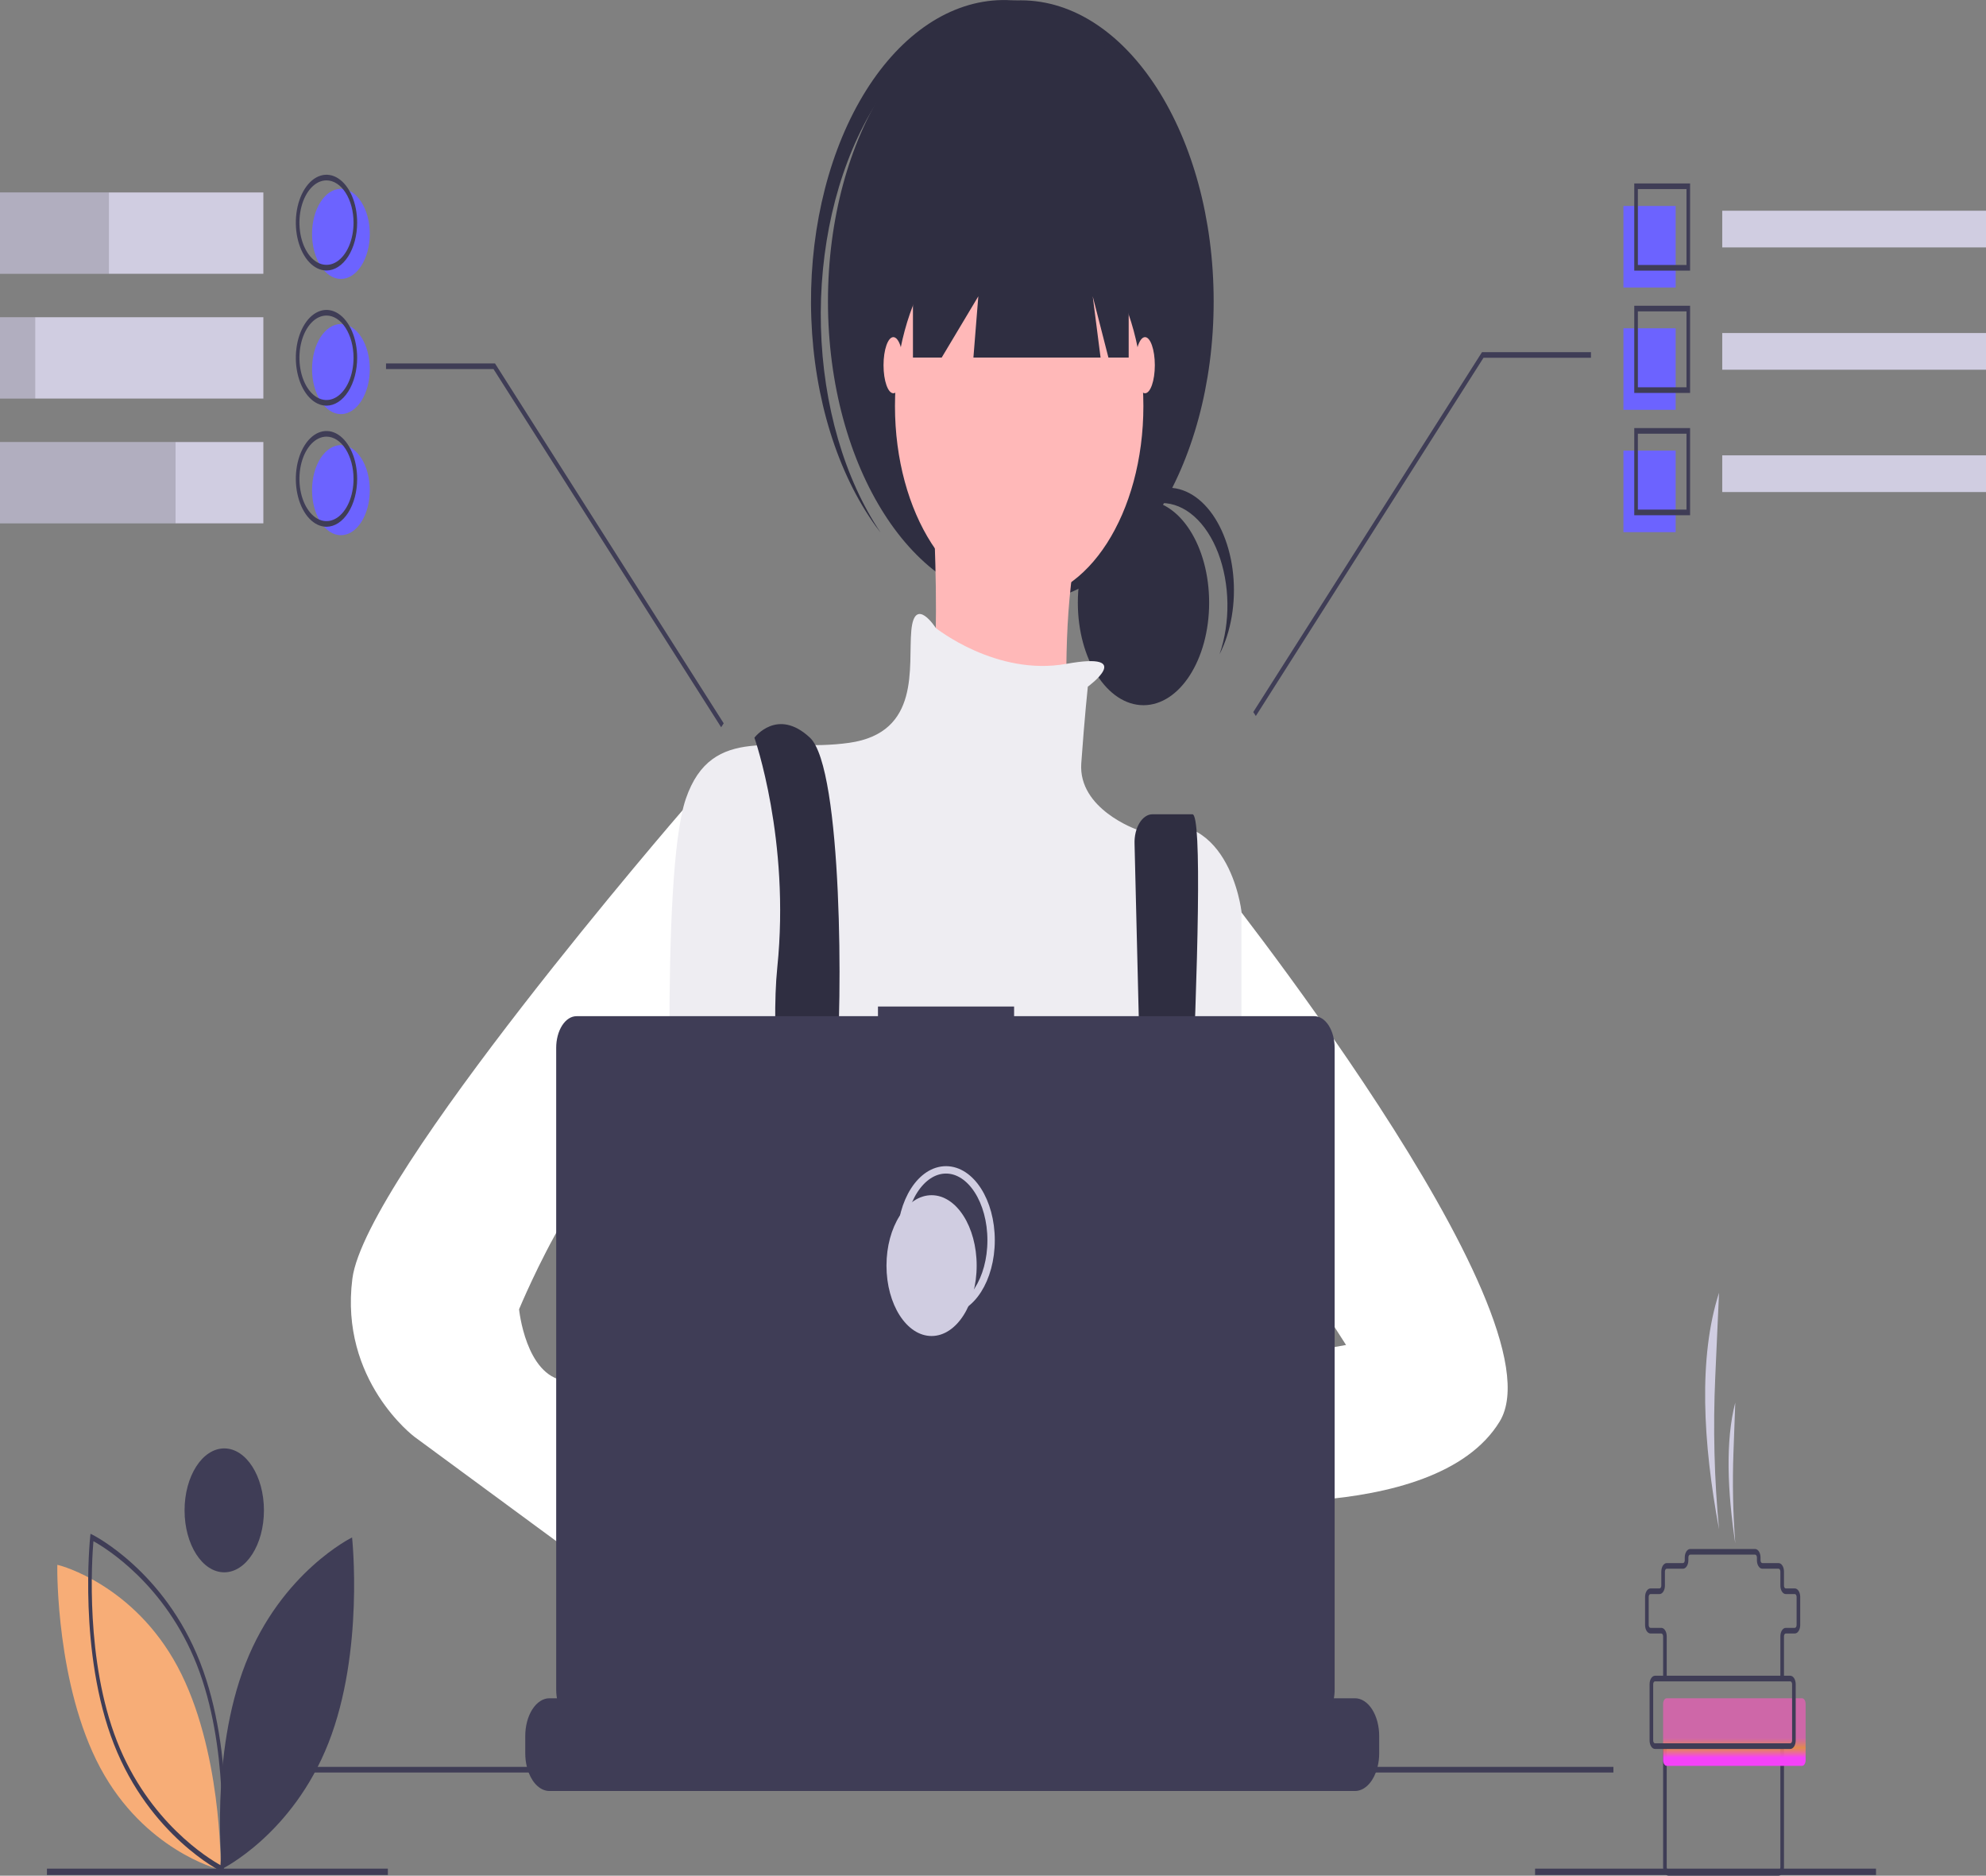 <svg width="538" height="508" viewBox="0 0 538 508" fill="none" xmlns="http://www.w3.org/2000/svg">
<rect x="0" y="0" width="538" height="508" fill="#808080" stroke="none"/>
<g id="undraw_dev_focus_b9xo 1">
<g id="me">
<path id="Vector" d="M197.285 213.621L184.922 219.428C184.922 219.428 98.999 318.659 95.457 346.301C91.915 373.942 112.281 389.145 112.281 389.145L189.316 445.81L197.285 412.64L160.981 383.617C160.981 383.617 163.638 375.324 153.012 373.942C142.386 372.56 140.615 354.593 140.615 354.593C140.615 354.593 161.867 303.456 173.378 314.513C184.889 325.57 188.431 333.862 188.431 333.862L197.285 213.621Z" fill="white"/>
<path id="Vector_2" d="M327.449 235.734C327.449 235.734 423.964 355.975 406.255 384.999C388.546 414.023 321.25 405.73 321.25 405.73L325.678 371.178L364.638 364.268L345.158 333.862L327.449 336.626V235.734Z" fill="white"/>
<path id="Vector_3" d="M184.889 436.136L197.285 451.339C197.285 451.339 206.14 494.183 219.422 481.744C232.704 469.306 207.025 425.079 207.025 425.079L191.972 416.787L184.889 436.136Z" fill="#FFB8B8"/>
<path id="Vector_4" d="M309.768 190.993C319.59 190.993 327.552 178.565 327.552 163.234C327.552 147.903 319.59 135.475 309.768 135.475C299.945 135.475 291.983 147.903 291.983 163.234C291.983 178.565 299.945 190.993 309.768 190.993Z" fill="#2F2E41"/>
<path id="Vector_5" d="M328.334 378.089C328.334 378.089 288.045 366.341 285.389 387.072C282.733 407.803 330.105 398.82 330.105 398.82L328.334 378.089Z" fill="#FFB8B8"/>
<path id="Vector_6" d="M276.534 163.175C305.387 163.175 328.777 126.667 328.777 81.632C328.777 36.597 305.387 0.089 276.534 0.089C247.682 0.089 224.292 36.597 224.292 81.632C224.292 126.667 247.682 163.175 276.534 163.175Z" fill="#2F2E41"/>
<path id="Vector_7" d="M314.609 385.69C317.054 385.69 319.037 382.596 319.037 378.78C319.037 374.963 317.054 371.869 314.609 371.869C312.164 371.869 310.182 374.963 310.182 378.78C310.182 382.596 312.164 385.69 314.609 385.69Z" fill="#6C63FF"/>
<path id="Vector_8" d="M252.184 126.55C252.184 126.55 256.611 190.126 249.528 197.036C242.444 203.947 290.259 213.621 290.259 213.621C290.259 213.621 283.175 144.517 300.885 126.55H252.184Z" fill="#FFB8B8"/>
<path id="Vector_9" d="M209.654 465.456C210.201 461.734 210.568 459.629 210.568 459.629L210.284 456.601L207.367 425.681L206.141 412.639C216.764 405.729 219.422 373.939 219.422 373.939L219.823 373.566L221.635 371.872V371.865L228.144 365.771L228.276 365.649L230.905 368.379L236.246 373.939C254.932 395.387 273.96 395.005 285.702 391.627C292.88 389.56 297.342 386.379 297.342 386.379L310.222 379.675L310.623 379.469L311.019 379.561L318.573 381.345L318.71 381.383L319.336 381.528L317.586 400.405L315.05 427.84C321.749 433.377 327.706 443.78 332.915 456.601C334.068 459.439 335.186 462.39 336.267 465.456C337.674 469.422 339.018 473.549 340.298 477.774C340.455 478.277 340.606 478.788 340.758 479.299C341.251 480.954 341.74 482.625 342.214 484.303H207.308C207.484 482.617 207.66 481.008 207.831 479.46C207.84 479.407 207.847 479.353 207.851 479.299C207.914 478.781 207.973 478.277 208.027 477.774C208.623 472.74 209.199 468.538 209.654 465.456Z" fill="#2F2E41"/>
<path id="Vector_10" d="M294.686 185.98C294.686 185.98 307.871 176.369 288.882 179.792C269.893 183.215 253.51 170.086 253.51 170.086C253.51 170.086 247.757 161.102 246.871 170.777C245.986 180.451 249.528 198.418 230.047 201.182C210.567 203.947 192.858 195.654 185.774 216.385C178.69 237.116 182.232 326.952 182.232 326.952C182.232 326.952 195.514 401.584 206.14 412.64C216.765 423.697 309.739 408.494 309.739 408.494L336.303 333.862V246.791C336.303 246.791 332.761 216.385 307.968 224.678C307.968 224.678 292.03 219.149 292.915 206.711C293.801 194.272 294.686 185.98 294.686 185.98Z" fill="#EEEDF2"/>
<path id="Vector_11" d="M235.533 31.039C244.534 15.237 257.117 5.513 270.626 3.917C284.134 2.322 297.511 8.981 307.934 22.489C307.507 21.855 307.084 21.216 306.64 20.6C296.284 6.237 282.698 -1.117 268.868 0.154C255.039 1.425 242.099 11.218 232.894 27.378C223.69 43.539 218.975 64.744 219.786 86.33C220.597 107.916 226.868 128.116 237.22 142.486C237.664 143.102 238.12 143.682 238.573 144.27C228.758 129.696 222.954 109.74 222.387 88.614C221.819 67.488 226.533 46.844 235.533 31.039Z" fill="#2F2E41"/>
<path id="Vector_12" d="M242.001 106.51C243.468 106.51 244.658 103.107 244.658 98.909C244.658 94.71 243.468 91.307 242.001 91.307C240.534 91.307 239.345 94.71 239.345 98.909C239.345 103.107 240.534 106.51 242.001 106.51Z" fill="#FFB8B8"/>
<path id="Vector_13" d="M276.092 162.484C294.675 162.484 309.739 138.971 309.739 109.965C309.739 80.96 294.675 57.446 276.092 57.446C257.509 57.446 242.444 80.96 242.444 109.965C242.444 138.971 257.509 162.484 276.092 162.484Z" fill="#FFB8B8"/>
<path id="Vector_14" d="M247.314 44.316V96.835H255.106L265.023 80.25L263.695 96.835H298.139L296.014 80.25L300.265 96.835H305.755V44.316H247.314Z" fill="#2F2E41"/>
<path id="Vector_15" d="M310.182 106.51C311.649 106.51 312.838 103.107 312.838 98.909C312.838 94.71 311.649 91.307 310.182 91.307C308.715 91.307 307.526 94.71 307.526 98.909C307.526 103.107 308.715 106.51 310.182 106.51Z" fill="#FFB8B8"/>
<path id="Vector_16" d="M314.722 136.239C317.8 136.24 320.825 137.487 323.502 139.859C326.178 142.231 328.415 145.646 329.993 149.771C331.57 153.896 332.435 158.589 332.503 163.392C332.57 168.195 331.838 172.943 330.378 177.172C331.92 174.161 333.043 170.682 333.676 166.956C334.309 163.23 334.437 159.339 334.053 155.531C333.669 151.723 332.782 148.082 331.446 144.839C330.111 141.597 328.357 138.824 326.297 136.697C324.238 134.571 321.916 133.138 319.482 132.489C317.048 131.84 314.553 131.99 312.158 132.929C309.763 133.868 307.519 135.575 305.57 137.942C303.621 140.309 302.009 143.284 300.837 146.678C302.5 143.42 304.612 140.789 307.016 138.982C309.42 137.175 312.054 136.237 314.722 136.239Z" fill="#2F2E41"/>
<path id="Vector_17" d="M204.369 199.8C204.369 199.8 214.109 227.442 210.567 261.994C207.025 296.546 221.193 382.235 221.193 382.235L231.818 378.088C231.818 378.088 224.735 306.22 226.506 289.635C228.276 273.051 228.276 208.093 219.422 199.8C210.567 191.508 204.369 199.8 204.369 199.8Z" fill="#2F2E41"/>
<path id="Vector_18" d="M307.346 228.526L311.067 381.544L318.151 388.454C318.151 388.454 328.334 220.532 323.021 220.532H312.211C311.55 220.532 310.896 220.741 310.289 221.148C309.682 221.555 309.134 222.151 308.679 222.898C308.224 223.646 307.871 224.531 307.642 225.498C307.412 226.465 307.312 227.495 307.346 228.526Z" fill="#2F2E41"/>
</g>
<path id="Vector_19" d="M226.063 378.78C228.508 378.78 230.49 375.686 230.49 371.869C230.49 368.053 228.508 364.959 226.063 364.959C223.618 364.959 221.635 368.053 221.635 371.869C221.635 375.686 223.618 378.78 226.063 378.78Z" fill="#6C63FF"/>
<path id="Vector_20" d="M373.619 470.193V474.822C373.621 476.093 373.47 477.353 373.175 478.537C373.043 479.064 372.885 479.575 372.701 480.062C372.118 481.588 371.292 482.851 370.302 483.728C369.313 484.606 368.195 485.066 367.057 485.065H148.852C147.714 485.066 146.595 484.606 145.606 483.728C144.616 482.851 143.79 481.588 143.208 480.062C143.023 479.575 142.865 479.064 142.734 478.537C142.438 477.353 142.287 476.093 142.289 474.822V470.193C142.289 468.847 142.458 467.515 142.788 466.272C143.118 465.029 143.601 463.9 144.211 462.949C144.82 461.998 145.544 461.243 146.34 460.729C147.136 460.214 147.99 459.949 148.852 459.95H161.429V457.791C161.429 457.735 161.436 457.679 161.45 457.628C161.464 457.576 161.484 457.529 161.509 457.489C161.535 457.449 161.565 457.418 161.598 457.396C161.631 457.375 161.667 457.364 161.703 457.364H168.265C168.301 457.364 168.337 457.375 168.37 457.396C168.403 457.418 168.434 457.449 168.459 457.489C168.485 457.529 168.505 457.576 168.518 457.628C168.532 457.679 168.539 457.735 168.539 457.791V459.95H172.639V457.791C172.639 457.735 172.646 457.679 172.66 457.628C172.673 457.576 172.693 457.529 172.719 457.489C172.744 457.449 172.774 457.418 172.808 457.396C172.841 457.375 172.877 457.364 172.912 457.364H179.475C179.511 457.364 179.547 457.375 179.58 457.396C179.613 457.418 179.643 457.449 179.669 457.489C179.694 457.529 179.714 457.576 179.728 457.628C179.742 457.679 179.749 457.735 179.749 457.791V459.95H183.853V457.791C183.853 457.735 183.86 457.679 183.874 457.628C183.888 457.576 183.908 457.529 183.933 457.489C183.959 457.449 183.989 457.418 184.022 457.396C184.055 457.375 184.091 457.364 184.127 457.364H190.689C190.725 457.364 190.761 457.375 190.794 457.396C190.827 457.418 190.858 457.449 190.883 457.489C190.909 457.529 190.929 457.576 190.942 457.628C190.956 457.679 190.963 457.735 190.963 457.791V459.95H195.063V457.791C195.063 457.735 195.07 457.679 195.084 457.628C195.097 457.576 195.117 457.529 195.143 457.489C195.168 457.449 195.198 457.418 195.232 457.396C195.265 457.375 195.301 457.364 195.336 457.364H201.899C201.935 457.364 201.971 457.375 202.004 457.396C202.037 457.418 202.067 457.449 202.093 457.489C202.118 457.529 202.138 457.576 202.152 457.628C202.166 457.679 202.173 457.735 202.173 457.791V459.95H206.272V457.791C206.272 457.735 206.279 457.679 206.293 457.628C206.307 457.576 206.327 457.529 206.352 457.489C206.378 457.449 206.408 457.418 206.441 457.396C206.474 457.375 206.51 457.364 206.546 457.364H213.109C213.145 457.364 213.18 457.375 213.213 457.396C213.247 457.418 213.277 457.449 213.302 457.489C213.328 457.529 213.348 457.576 213.362 457.628C213.375 457.679 213.382 457.735 213.382 457.791V459.95H217.487V457.791C217.487 457.735 217.494 457.679 217.508 457.628C217.521 457.576 217.541 457.529 217.567 457.489C217.592 457.449 217.622 457.418 217.656 457.396C217.689 457.375 217.725 457.364 217.761 457.364H224.323C224.359 457.364 224.395 457.375 224.428 457.396C224.461 457.418 224.491 457.449 224.517 457.489C224.542 457.529 224.562 457.576 224.576 457.628C224.59 457.679 224.597 457.735 224.597 457.791V459.95H228.696V457.791C228.696 457.735 228.703 457.679 228.717 457.628C228.731 457.576 228.751 457.529 228.776 457.489C228.802 457.449 228.832 457.418 228.865 457.396C228.898 457.375 228.934 457.364 228.97 457.364H280.376C280.412 457.364 280.447 457.375 280.48 457.396C280.514 457.418 280.544 457.449 280.569 457.489C280.595 457.529 280.615 457.576 280.629 457.628C280.642 457.679 280.649 457.735 280.649 457.791V459.95H284.754V457.791C284.754 457.735 284.761 457.679 284.775 457.628C284.788 457.576 284.809 457.529 284.834 457.489C284.859 457.449 284.89 457.418 284.923 457.396C284.956 457.375 284.992 457.364 285.028 457.364H291.59C291.662 457.365 291.732 457.41 291.783 457.49C291.834 457.57 291.863 457.678 291.864 457.791V459.95H295.964V457.791C295.963 457.735 295.97 457.679 295.984 457.628C295.998 457.576 296.018 457.529 296.044 457.489C296.069 457.449 296.099 457.418 296.132 457.396C296.166 457.375 296.201 457.364 296.237 457.364H302.8C302.836 457.364 302.871 457.375 302.904 457.396C302.938 457.418 302.968 457.449 302.993 457.489C303.019 457.529 303.039 457.576 303.053 457.628C303.066 457.679 303.073 457.735 303.073 457.791V459.95H307.173V457.791C307.173 457.735 307.18 457.679 307.194 457.628C307.207 457.576 307.228 457.529 307.253 457.489C307.279 457.449 307.309 457.418 307.342 457.396C307.375 457.375 307.411 457.364 307.447 457.364H314.009C314.045 457.364 314.081 457.375 314.114 457.396C314.147 457.418 314.177 457.449 314.203 457.489C314.228 457.529 314.248 457.576 314.262 457.628C314.276 457.679 314.283 457.735 314.283 457.791V459.95H318.388V457.791C318.387 457.735 318.394 457.679 318.408 457.628C318.422 457.576 318.442 457.529 318.468 457.489C318.493 457.449 318.523 457.418 318.556 457.396C318.59 457.375 318.625 457.364 318.661 457.364H325.224C325.296 457.365 325.364 457.411 325.414 457.491C325.465 457.571 325.493 457.679 325.492 457.791V459.95H329.597V457.791C329.597 457.735 329.604 457.679 329.618 457.628C329.632 457.576 329.652 457.529 329.677 457.489C329.703 457.449 329.733 457.418 329.766 457.396C329.799 457.375 329.835 457.364 329.871 457.364H336.433C336.469 457.364 336.505 457.375 336.538 457.396C336.571 457.418 336.601 457.449 336.627 457.489C336.652 457.529 336.672 457.576 336.686 457.628C336.7 457.679 336.707 457.735 336.707 457.791V459.95H340.807V457.791C340.807 457.735 340.814 457.679 340.827 457.628C340.841 457.576 340.861 457.529 340.887 457.489C340.912 457.449 340.942 457.418 340.975 457.396C341.009 457.375 341.044 457.364 341.08 457.364H347.643C347.679 457.364 347.714 457.375 347.748 457.396C347.781 457.418 347.811 457.449 347.836 457.489C347.862 457.529 347.882 457.576 347.896 457.628C347.909 457.679 347.916 457.735 347.916 457.791V459.95H367.057C367.919 459.949 368.772 460.214 369.568 460.729C370.365 461.243 371.088 461.998 371.698 462.949C372.307 463.9 372.79 465.029 373.12 466.272C373.45 467.515 373.619 468.847 373.619 470.193Z" fill="#3F3D56"/>
<path id="Vector_21" d="M437.069 478.533H78.891V480.059H437.069V478.533Z" fill="#3F3D56"/>
<path id="Vector_22" d="M356.049 275.219H274.717V272.603H237.838V275.219H156.171C154.712 275.219 153.313 276.124 152.281 277.734C151.249 279.345 150.669 281.529 150.669 283.806V457.636C150.669 459.913 151.249 462.097 152.281 463.707C153.313 465.318 154.712 466.223 156.171 466.223H356.049C357.508 466.223 358.907 465.318 359.939 463.707C360.971 462.097 361.55 459.913 361.55 457.635V283.806C361.55 282.679 361.408 281.562 361.131 280.52C360.855 279.478 360.45 278.532 359.939 277.734C359.428 276.937 358.821 276.305 358.154 275.873C357.487 275.441 356.771 275.219 356.049 275.219Z" fill="#3F3D56"/>
<path id="Vector_23" d="M256.27 354.975C263.017 354.975 268.486 346.438 268.486 335.907C268.486 325.377 263.017 316.84 256.27 316.84C249.523 316.84 244.054 325.377 244.054 335.907C244.054 346.438 249.523 354.975 256.27 354.975Z" stroke="#D0CDE1" stroke-width="2" stroke-miterlimit="10"/>
<path id="Vector_24" d="M252.361 361.839C259.107 361.839 264.577 353.302 264.577 342.772C264.577 332.241 259.107 323.704 252.361 323.704C245.614 323.704 240.145 332.241 240.145 342.772C240.145 353.302 245.614 361.839 252.361 361.839Z" fill="#D0CDE1"/>
<path id="Vector_25" d="M105.069 506.093H12.715V507.818H105.069V506.093Z" fill="#3F3D56"/>
<path id="Vector_26" d="M508.202 506.093H415.848V507.818H508.202V506.093Z" fill="#3F3D56"/>
<path id="Vector_27" d="M66.524 450.543C56.794 475.335 60.142 506.175 60.142 506.175C60.142 506.175 79.264 496.818 88.993 472.025C98.723 447.232 95.375 416.392 95.375 416.392C95.375 416.392 76.253 425.75 66.524 450.543Z" fill="#3F3D56"/>
<path id="Vector_28" d="M59.745 506.38L59.192 506.243C58.992 506.193 39.08 501.044 27.155 478.774C15.23 456.504 15.517 425.004 15.521 424.688L15.533 423.814L16.086 423.951C16.286 424.001 36.197 429.15 48.123 451.421C60.048 473.69 59.761 505.19 59.757 505.506L59.745 506.38Z" fill="#F7AD77"/>
<path id="Vector_29" d="M60.53 507.164L59.996 506.902C59.803 506.808 40.587 497.173 30.874 472.424C21.161 447.673 24.393 416.576 24.426 416.265L24.52 415.403L25.054 415.665C25.248 415.759 44.464 425.394 54.177 450.144C63.889 474.894 60.657 505.991 60.624 506.302L60.53 507.164ZM25.308 417.41C24.866 422.629 23.103 449.7 31.707 471.627C40.312 493.552 56.563 503.4 59.742 505.157C60.184 499.938 61.948 472.867 53.343 450.941C44.739 429.015 28.487 419.168 25.308 417.41H25.308Z" fill="#3F3D56"/>
<path id="Vector_30" d="M60.749 425.839C66.686 425.839 71.499 418.327 71.499 409.059C71.499 399.792 66.686 392.28 60.749 392.28C54.812 392.28 49.999 399.792 49.999 409.059C49.999 418.327 54.812 425.839 60.749 425.839Z" fill="#3F3D56"/>
<path id="Vector_31" d="M195.356 196.971L133.685 99.953H104.57V98.428H134.093L134.237 98.654L196.05 195.899L195.356 196.971Z" fill="#3F3D56"/>
<path id="Vector_32" d="M340.201 193.921L401.871 96.902H430.986V95.377H401.463L401.32 95.603L339.506 192.848L340.201 193.921Z" fill="#3F3D56"/>
<path id="Vector_33" d="M71.342 52.123H6.10352e-05V74.148H71.342V52.123Z" fill="#D0CDE1"/>
<path id="Vector_34" d="M71.342 85.919H6.10352e-05V107.944H71.342V85.919Z" fill="#D0CDE1"/>
<path id="Vector_35" d="M71.342 119.716H6.10352e-05V141.741H71.342V119.716Z" fill="#D0CDE1"/>
<path id="Vector_36" opacity="0.15" d="M29.514 52.123H6.10352e-05V74.148H29.514V52.123Z" fill="black"/>
<path id="Vector_37" opacity="0.15" d="M9.555 85.919H0V107.944H9.555V85.919Z" fill="black"/>
<path id="Vector_38" opacity="0.15" d="M47.562 119.716H6.10352e-05V141.741H47.562V119.716Z" fill="black"/>
<path id="Vector_39" d="M538 57.071H466.548V67.009H538V57.071Z" fill="#D0CDE1"/>
<path id="Vector_40" d="M453.931 55.785H439.782V77.869H453.931V55.785Z" fill="#6C63FF"/>
<path id="Vector_41" d="M453.931 88.911H439.782V110.995H453.931V88.911Z" fill="#6C63FF"/>
<path id="Vector_42" d="M453.931 122.037H439.782V144.122H453.931V122.037Z" fill="#6C63FF"/>
<path id="Vector_43" d="M457.84 73.293H442.714V49.683H457.84V73.293ZM443.691 71.767H456.863V51.208H443.691V71.767Z" fill="#3F3D56"/>
<path id="Vector_44" d="M538 90.197H466.548V100.135H538V90.197Z" fill="#D0CDE1"/>
<path id="Vector_45" d="M457.84 106.419H442.714V82.809H457.84V106.419ZM443.691 104.894H456.863V84.335H443.691V104.894Z" fill="#3F3D56"/>
<path id="Vector_46" d="M538 123.324H466.548V133.262H538V123.324Z" fill="#D0CDE1"/>
<path id="Vector_47" d="M457.84 139.545H442.714V115.936H457.84V139.545ZM443.691 138.02H456.863V117.461H443.691V138.02Z" fill="#3F3D56"/>
<path id="Vector_48" d="M92.354 75.547C96.672 75.547 100.173 70.083 100.173 63.343C100.173 56.604 96.672 51.14 92.354 51.14C88.036 51.14 84.536 56.604 84.536 63.343C84.536 70.083 88.036 75.547 92.354 75.547Z" fill="#6C63FF"/>
<path id="Vector_49" d="M92.354 112.156C96.672 112.156 100.173 106.693 100.173 99.953C100.173 93.213 96.672 87.75 92.354 87.75C88.036 87.75 84.536 93.213 84.536 99.953C84.536 106.693 88.036 112.156 92.354 112.156Z" fill="#6C63FF"/>
<path id="Vector_50" d="M92.354 144.953C96.672 144.953 100.173 139.489 100.173 132.749C100.173 126.01 96.672 120.546 92.354 120.546C88.036 120.546 84.536 126.01 84.536 132.749C84.536 139.489 88.036 144.953 92.354 144.953Z" fill="#6C63FF"/>
<path id="Vector_51" d="M88.445 73.258C86.802 73.258 85.196 72.498 83.83 71.073C82.464 69.649 81.399 67.624 80.77 65.254C80.142 62.885 79.977 60.278 80.298 57.763C80.618 55.248 81.409 52.938 82.571 51.124C83.733 49.311 85.213 48.076 86.825 47.576C88.436 47.075 90.106 47.332 91.624 48.313C93.142 49.295 94.439 50.957 95.352 53.089C96.265 55.221 96.752 57.728 96.752 60.292C96.75 63.73 95.874 67.026 94.316 69.457C92.759 71.887 90.647 73.255 88.445 73.258ZM88.445 48.852C86.995 48.852 85.578 49.523 84.373 50.78C83.168 52.037 82.228 53.824 81.673 55.914C81.118 58.005 80.973 60.305 81.256 62.524C81.539 64.744 82.237 66.782 83.262 68.382C84.287 69.982 85.593 71.072 87.015 71.513C88.437 71.955 89.911 71.728 91.25 70.862C92.589 69.996 93.734 68.53 94.54 66.648C95.345 64.767 95.775 62.555 95.775 60.292C95.773 57.259 95 54.351 93.626 52.206C92.251 50.062 90.388 48.855 88.445 48.852Z" fill="#3F3D56"/>
<path id="Vector_52" d="M88.445 109.868C86.802 109.868 85.196 109.108 83.83 107.683C82.464 106.258 81.399 104.233 80.77 101.864C80.142 99.495 79.977 96.888 80.298 94.373C80.618 91.858 81.409 89.547 82.571 87.734C83.733 85.921 85.213 84.686 86.825 84.186C88.436 83.685 90.106 83.942 91.624 84.923C93.142 85.905 94.439 87.567 95.352 89.699C96.265 91.831 96.752 94.338 96.752 96.902C96.75 100.34 95.874 103.636 94.316 106.066C92.759 108.497 90.647 109.864 88.445 109.868ZM88.445 85.462C86.995 85.462 85.578 86.133 84.373 87.39C83.168 88.647 82.228 90.434 81.673 92.524C81.118 94.615 80.973 96.915 81.256 99.134C81.539 101.353 82.237 103.392 83.262 104.992C84.287 106.592 85.593 107.682 87.015 108.123C88.437 108.564 89.911 108.338 91.25 107.472C92.589 106.606 93.734 105.14 94.54 103.258C95.345 101.377 95.775 99.165 95.775 96.902C95.773 93.869 95 90.961 93.626 88.816C92.251 86.672 90.388 85.465 88.445 85.462Z" fill="#3F3D56"/>
<path id="Vector_53" d="M88.445 142.665C86.802 142.665 85.196 141.904 83.83 140.479C82.464 139.055 81.399 137.03 80.77 134.66C80.142 132.291 79.977 129.684 80.298 127.169C80.618 124.654 81.409 122.344 82.571 120.53C83.733 118.717 85.213 117.482 86.825 116.982C88.436 116.481 90.106 116.738 91.624 117.72C93.142 118.701 94.439 120.363 95.352 122.495C96.265 124.627 96.752 127.134 96.752 129.699C96.75 133.136 95.874 136.432 94.316 138.863C92.759 141.293 90.647 142.661 88.445 142.665ZM88.445 118.258C86.995 118.258 85.578 118.929 84.373 120.186C83.168 121.443 82.228 123.23 81.673 125.32C81.118 127.411 80.973 129.711 81.256 131.931C81.539 134.15 82.237 136.188 83.262 137.788C84.287 139.388 85.593 140.478 87.015 140.919C88.437 141.361 89.911 141.134 91.25 140.268C92.589 139.402 93.734 137.936 94.54 136.055C95.345 134.173 95.775 131.961 95.775 129.699C95.773 126.665 95 123.757 93.626 121.613C92.251 119.468 90.388 118.261 88.445 118.258Z" fill="#3F3D56"/>
<path id="Vector_54" d="M483.272 454.611H482.294V443.17C482.295 442.563 482.449 441.982 482.724 441.553C482.999 441.124 483.372 440.883 483.76 440.882H486.203C486.333 440.882 486.457 440.801 486.549 440.658C486.64 440.515 486.692 440.322 486.692 440.119V432.492C486.692 432.29 486.64 432.096 486.549 431.953C486.457 431.81 486.333 431.73 486.203 431.73H483.76C483.372 431.729 482.999 431.488 482.724 431.059C482.449 430.63 482.295 430.048 482.294 429.441V425.628C482.294 425.426 482.243 425.232 482.151 425.089C482.059 424.946 481.935 424.865 481.806 424.865H477.408C477.019 424.865 476.646 424.623 476.372 424.194C476.097 423.765 475.942 423.184 475.942 422.577V421.814C475.942 421.612 475.89 421.418 475.799 421.275C475.707 421.132 475.583 421.052 475.453 421.052H457.862C457.732 421.052 457.608 421.132 457.516 421.275C457.425 421.418 457.373 421.612 457.373 421.814V422.577C457.373 423.184 457.218 423.765 456.943 424.194C456.669 424.623 456.296 424.865 455.907 424.865H451.509C451.38 424.865 451.256 424.946 451.164 425.089C451.072 425.232 451.021 425.426 451.021 425.628V429.441C451.02 430.048 450.866 430.63 450.591 431.059C450.316 431.488 449.944 431.729 449.555 431.73H447.112C446.982 431.73 446.858 431.81 446.766 431.953C446.675 432.096 446.623 432.29 446.623 432.492V440.119C446.623 440.322 446.675 440.515 446.766 440.658C446.858 440.801 446.982 440.882 447.112 440.882H450.044C450.432 440.883 450.805 441.124 451.08 441.553C451.354 441.982 451.509 442.563 451.509 443.17V454.611H450.532V443.17C450.532 442.968 450.481 442.774 450.389 442.631C450.297 442.488 450.173 442.408 450.044 442.407H447.112C446.723 442.407 446.35 442.165 446.076 441.737C445.801 441.308 445.646 440.726 445.646 440.119V432.492C445.646 431.886 445.801 431.304 446.076 430.875C446.35 430.446 446.723 430.205 447.112 430.204H449.555C449.684 430.204 449.809 430.124 449.9 429.981C449.992 429.838 450.043 429.644 450.044 429.441V425.628C450.044 425.021 450.199 424.44 450.473 424.011C450.748 423.582 451.121 423.34 451.509 423.34H455.907C456.037 423.34 456.161 423.259 456.253 423.116C456.344 422.973 456.396 422.779 456.396 422.577V421.814C456.396 421.208 456.551 420.626 456.826 420.197C457.101 419.768 457.473 419.527 457.862 419.526H475.453C475.842 419.527 476.214 419.768 476.489 420.197C476.764 420.626 476.919 421.208 476.919 421.814V422.577C476.919 422.779 476.971 422.973 477.062 423.116C477.154 423.259 477.278 423.34 477.408 423.34H481.806C482.194 423.34 482.567 423.582 482.842 424.011C483.117 424.44 483.271 425.021 483.272 425.628V429.441C483.272 429.644 483.323 429.838 483.415 429.981C483.506 430.124 483.631 430.204 483.76 430.204H486.203C486.592 430.205 486.965 430.446 487.24 430.875C487.514 431.304 487.669 431.886 487.669 432.492V440.119C487.669 440.726 487.514 441.308 487.24 441.737C486.965 442.165 486.592 442.407 486.203 442.407H483.76C483.631 442.408 483.506 442.488 483.415 442.631C483.323 442.774 483.272 442.968 483.272 443.17V454.611Z" fill="#3F3D56"/>
<path id="Vector_55" d="M481.806 508H451.998C451.61 507.999 451.237 507.758 450.962 507.329C450.687 506.9 450.533 506.319 450.532 505.712V472.916H451.51V505.712C451.51 505.914 451.561 506.108 451.653 506.251C451.744 506.394 451.869 506.474 451.998 506.475H481.806C481.935 506.474 482.059 506.394 482.151 506.251C482.243 506.108 482.294 505.914 482.294 505.712V472.916H483.272V505.712C483.271 506.319 483.117 506.9 482.842 507.329C482.567 507.758 482.194 507.999 481.806 508Z" fill="#3F3D56"/>
<path id="Vector_56" d="M488.158 459.95H451.51C450.97 459.95 450.532 460.633 450.532 461.475V476.729C450.532 477.572 450.97 478.255 451.51 478.255H488.158C488.698 478.255 489.135 477.572 489.135 476.729V461.475C489.135 460.633 488.698 459.95 488.158 459.95Z" fill="url(#paint0_linear)"/>
<path id="Vector_57" d="M484.982 473.678H448.333C447.945 473.678 447.572 473.436 447.297 473.007C447.022 472.578 446.868 471.997 446.867 471.39V456.136C446.868 455.529 447.022 454.948 447.297 454.519C447.572 454.09 447.945 453.849 448.333 453.848H484.982C485.37 453.849 485.743 454.09 486.018 454.519C486.293 454.948 486.447 455.529 486.448 456.136V471.39C486.447 471.997 486.293 472.578 486.018 473.007C485.743 473.436 485.37 473.678 484.982 473.678ZM448.333 455.373C448.204 455.374 448.08 455.454 447.988 455.597C447.896 455.74 447.845 455.934 447.845 456.136V471.39C447.845 471.592 447.896 471.786 447.988 471.929C448.08 472.072 448.204 472.153 448.333 472.153H484.982C485.111 472.153 485.236 472.072 485.327 471.929C485.419 471.786 485.47 471.592 485.47 471.39V456.136C485.47 455.934 485.419 455.74 485.327 455.597C485.236 455.454 485.111 455.374 484.982 455.373H448.333Z" fill="#3F3D56"/>
<g id="flame">
<path id="Vector_58" d="M465.68 414.187C464.381 400.529 464.038 386.691 464.657 372.917L465.68 350.12C460.04 367.636 461.315 390.69 465.68 414.187V414.187Z" fill="#D0CDE1"/>
<path id="Vector_59" d="M470.078 418.001C469.453 409.851 469.288 401.63 469.586 393.435L470.078 379.866C467.365 390.292 467.978 404.014 470.078 418.001Z" fill="#D0CDE1"/>
</g>
</g>
<defs>
<linearGradient id="paint0_linear" x1="469.834" y1="459.95" x2="469.834" y2="478.255" gradientUnits="userSpaceOnUse">
<stop offset="0.589" stop-color="#F55BBC" stop-opacity="0.671"/>
<stop offset="0.734" stop-color="#F88E42" stop-opacity="0.81"/>
<stop offset="0.875" stop-color="#F442F8"/>
</linearGradient>
</defs>
</svg>
